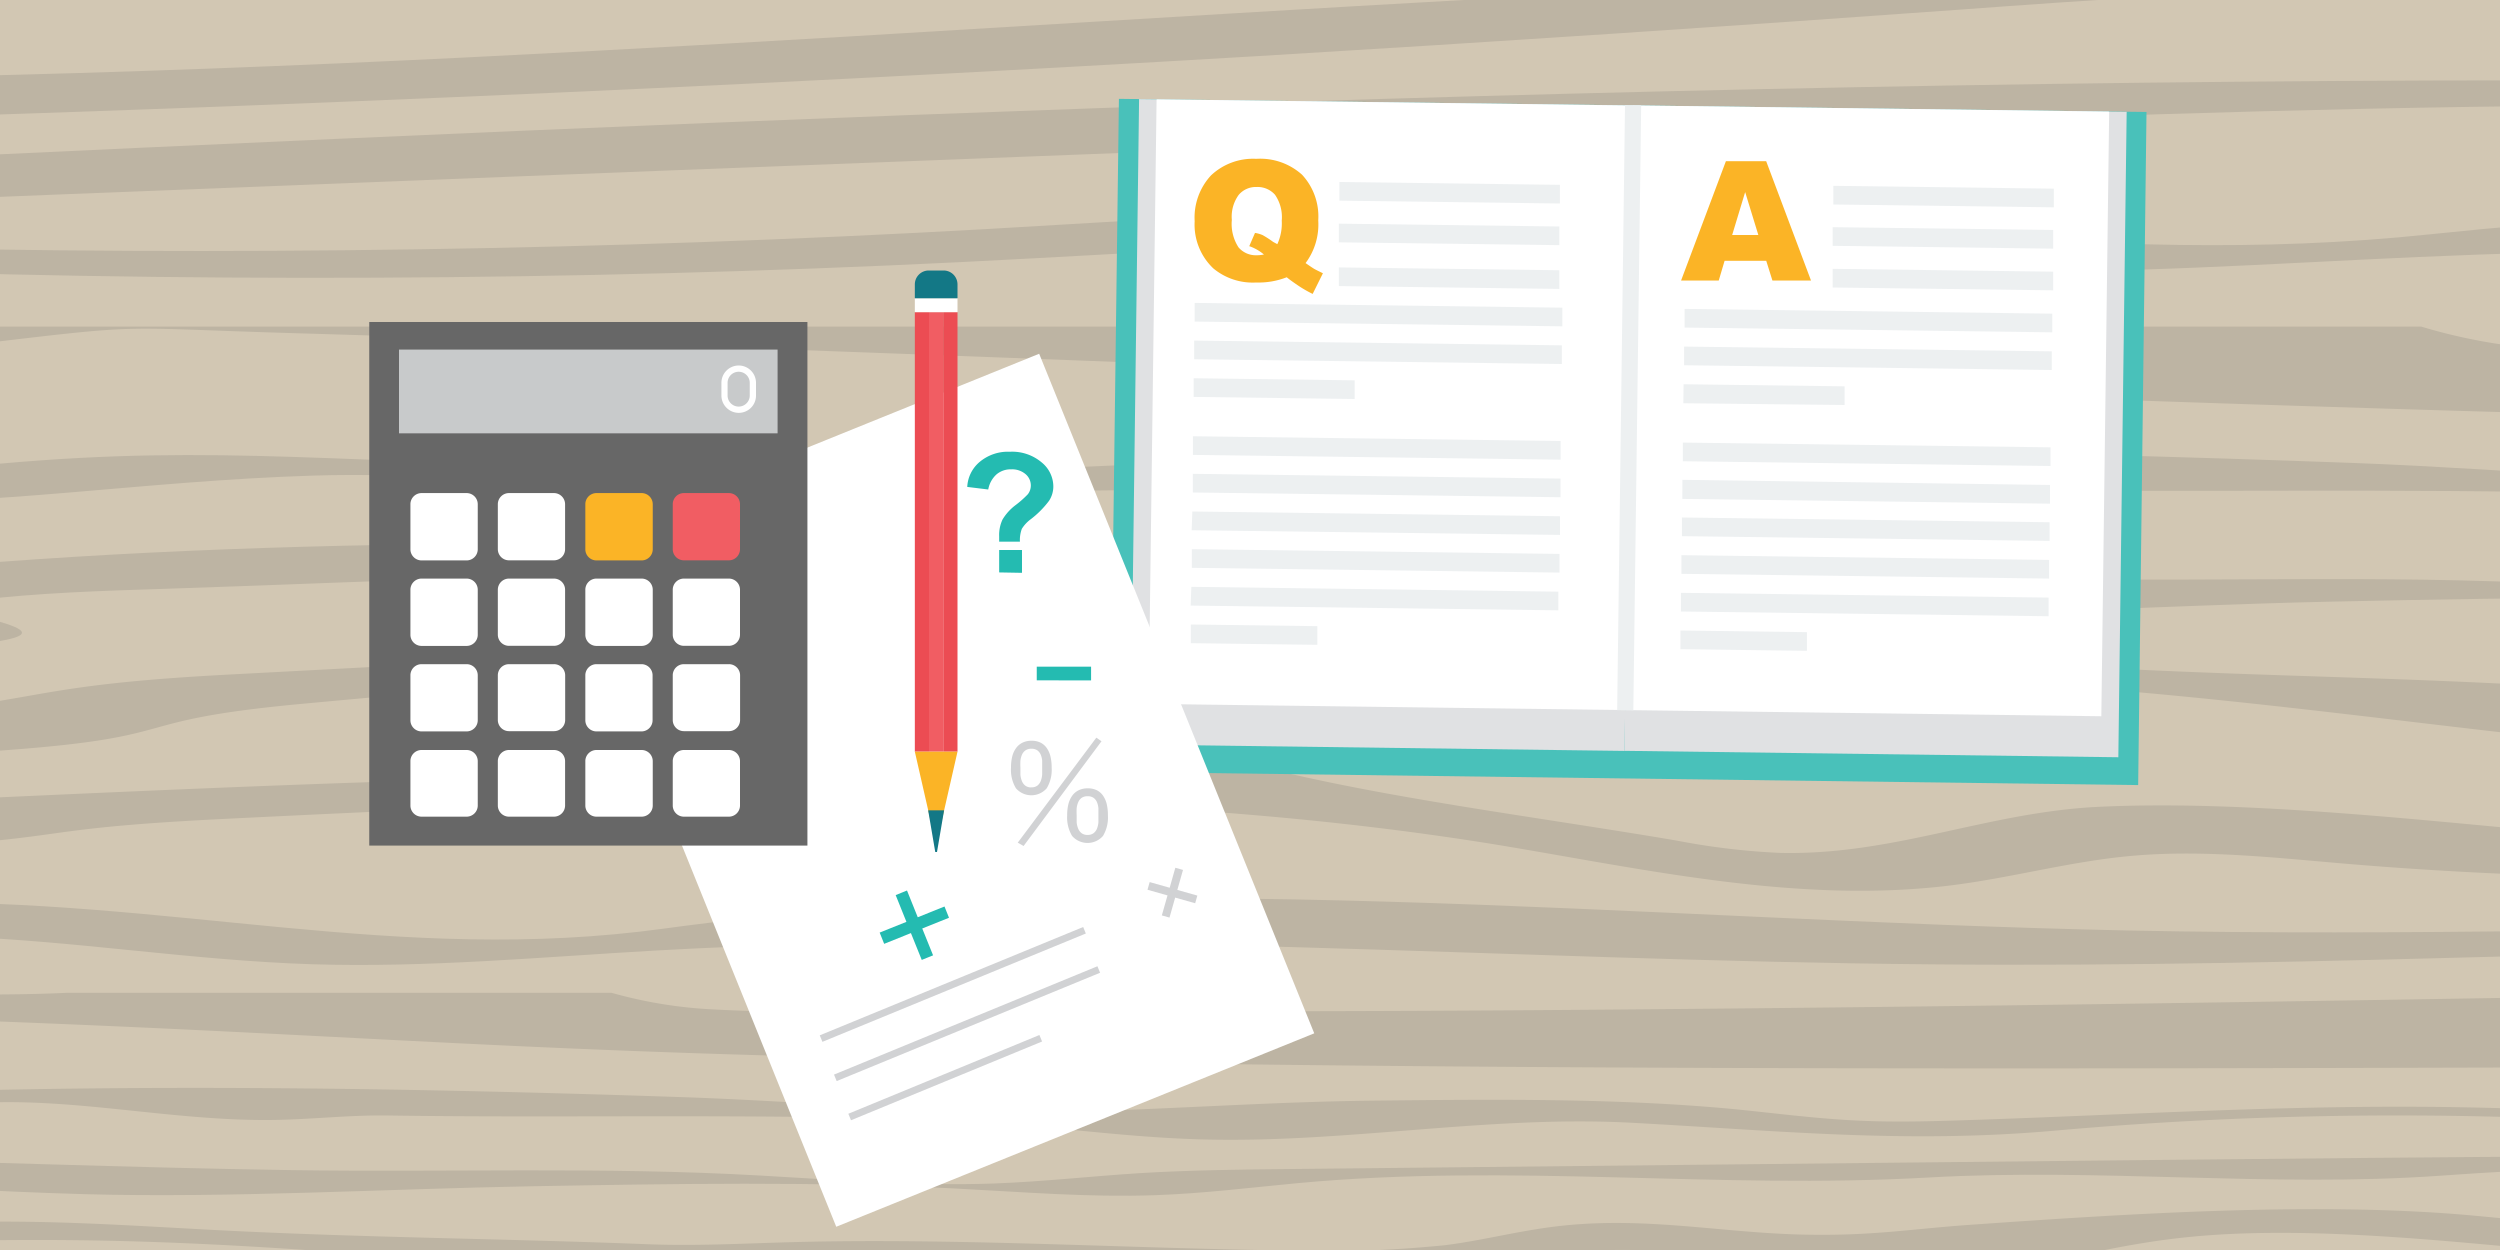 <svg id="Layer_1" data-name="Layer 1" xmlns="http://www.w3.org/2000/svg" xmlns:xlink="http://www.w3.org/1999/xlink" viewBox="0 0 300 150">
  <defs>
    <style>
      .cls-1, .cls-18 {
        fill: none;
      }

      .cls-2 {
        clip-path: url(#clip-path);
      }

      .cls-3 {
        fill: #d2c7b3;
      }

      .cls-4 {
        fill: #bdb4a3;
      }

      .cls-5 {
        fill: #49c1ba;
      }

      .cls-6 {
        fill: #e0e1e3;
      }

      .cls-7 {
        fill: #fff;
      }

      .cls-8 {
        fill: #edf0f1;
      }

      .cls-9 {
        fill: #fbb426;
      }

      .cls-10 {
        fill: #676767;
      }

      .cls-11 {
        fill: #f15d63;
      }

      .cls-12 {
        fill: #c8cacb;
      }

      .cls-13 {
        fill: #ec4c53;
      }

      .cls-14 {
        fill: #137886;
      }

      .cls-15 {
        fill: #d1d2d4;
      }

      .cls-16 {
        fill: #24bbb1;
      }

      .cls-17 {
        clip-path: url(#clip-path-2);
      }

      .cls-18 {
        stroke: #0090cf;
        stroke-miterlimit: 10;
      }
    </style>
    <clipPath id="clip-path">
      <rect class="cls-1" width="300" height="150"/>
    </clipPath>
    <clipPath id="clip-path-2">
      <rect class="cls-1" x="-14.85" y="330.44" width="300" height="150"/>
    </clipPath>
  </defs>
  <title>Homework</title>
  <g class="cls-2">
    <g>
      <rect class="cls-3" width="300" height="150"/>
      <g>
        <g>
          <path class="cls-4" d="M-29.53,138.8l6,.13c19.36.41,39,1.19,58.26,1.48,19,.29,37.54-.43,56.6.66,9.27.52,18.6,1.28,27.94.95,5.92-.22,11.61-.87,17.46-1.24,6.05-.37,12.22-.44,18.37-.5l102.16-1.07c18.07-.18,36.12-.37,54.19-.46-.88.49-1.77,1-2.67,1.46-5,.17-10.24.47-16,.88-20.26,1.43-40.87-.95-61.33.21-25.61,1.45-49.8-1.74-75.75.68-5.64.53-11.19,1.23-17,1.44-8.06.29-16.09-.39-24.08-.8-16.75-.86-33.79-.57-50.69-.27-17.43.31-36.42,1.43-53.78.95-11.41-.32-22.57-1.07-34-1.45Q-26.75,140.36-29.53,138.8Z"/>
          <path class="cls-4" d="M-17.65,131.3l2.63-.1c32.27-1.16,64.74-.63,97,.46,15.38.53,32.22,2.13,47.6,1.71,11.61-.31,23.07-1.15,35-1.29,14.51-.16,29.25-.32,43.35,1,5,.49,10,1.17,15.2,1.4,4.74.22,9.53.05,14.28-.11,17-.58,34.28-1.6,51.31-1.56,8.44,0,16.83.33,25.23.65l-1.48,1.06a463.34,463.34,0,0,0-65.68,1.14c-18.11,1.63-33.54,0-51.21-.94-17.23-.89-34.34,2.53-51.68,2-9.79-.29-18.87-1.76-28.44-2.18-22.45-1-46.34-.34-68.86-.68-4.53-.07-9,.45-13.51.53-12.9.23-25.57-3.1-38.07-1.85-3.31.33-6.57.59-9.83.78Q-16.28,132.34-17.65,131.3Z"/>
          <path class="cls-4" d="M-11.61,119.14H-15.8c7.86.17,16.28.35,23.78,0H73.4a54.48,54.48,0,0,0,12.39,2c11.63.62,24.6.14,36.37.18q38.42.14,76.83-.22c37.51-.32,75-.9,112.49-1.54a107.28,107.28,0,0,1-9.3,8.54c-64.95.18-130,.3-194.8-1.07C58,126,40.72,124-8.49,122.27Q-10.1,120.73-11.61,119.14Z"/>
          <path class="cls-4" d="M-24.55,147.5c10.13-.63,20.28-1.11,31.07-.82,6.67.18,13.23.61,19.82.95,17.35.89,34.2,1,51.47,1.68,5.83.23,11.69-.11,17.53-.26,19.26-.5,39.45.73,58.7,1a141.29,141.29,0,0,0,19.49-.64c5-.66,9.22-1.86,14.38-2.37,10.16-1,19,.94,28.81,1.12,8.14.15,12.35-.67,19.94-1.2,18.52-1.3,41.66-2.81,60.24-1.08,3.81.35,7.44.71,10.95,1.05-2.21.91-4.49,1.8-6.79,2.67-13.37-1.25-26.93-2.34-38.67-1.13-12.61,1.3-19.49,4.84-34.71,4.42-11.79-.32-22.27-3.07-34.1-2.89-9.43.14-17.47,2.1-25.92,3.47-24.24,3.93-53.27,3-79.62.9s-52.25-5.27-79.38-5.55c-9.51-.1-19,.15-28.45.54C-21.4,148.75-23,148.13-24.55,147.5Z"/>
        </g>
        <g>
          <path class="cls-4" d="M-9.34,109.68c8.64-.65-12.35-1.22-3.59-1.37,33.7-.58,60.59,7.52,92.63,3.12,56.07-7.69,116.79-1,175.74.23,16.48.34,33,.24,49.49.06-.71,1-1.46,2-2.24,3-23.66.64-47.32,1.23-71,1-51.12-.44-102.43-4.53-153.11-1.65-13.67.78-27.38,2.07-41.13,1.64-14.44-.46-28.22-2.8-42.65-3.32-10.43-.37,8.81.21-1.55.95Q-8.11,111.55-9.34,109.68Z"/>
          <path class="cls-4" d="M-19.78,76.82c0-1.37,0-2.74.16-4.1,13.42-1.71-2.9-3.37,10.31-4.54,48.36-4.29,98.45-3.05,147.8-1.79l37.29.95c23,.58,46.32,1.7,69.19,2.11,22.53.41,44.56-.61,67.2.94l4.23.3c0,.37.09.74.11,1.11-12.27-.12-24.59.14-36.85.4-20.68.44-43.25,2-63.85,1.35-18.76-.63-36.94-2.45-56.24-2.37-17.75.08-35.75.85-53.07-.77-27.84-2.58-58.62-.64-86.75.25-7.62.24-15.27.49-22.61,1.37-9.21,1.1,12.08,3.16,3.34,4.8-6.6,1.25-13.34,2.24-20.18,3Q-19.78,78.34-19.78,76.82Z"/>
          <path class="cls-4" d="M-17.72,62c.43-1.52.92-3,1.48-4.53,32.57-4.3,44.49-2.78,77.73-1.66,12.44.43,24.86,1,37.35,1,19,0,37.94-1.18,56.91-1.91,42.2-1.65,84.66-.89,126.8.66,9.89.37,20.26,1.11,30.62,1.69.25.67.49,1.33.71,2-25.63-.72-52.28-.09-77.6-.5-5.93-.09-11.75.64-17.66.75-16.86.33-33.44-4.4-49.79-2.62-23.59,2.57-45.86,2-70.52,1.91-8.45,0-16.93-.08-25.34-.43-11.79-.51-23.54-1.66-35.34-1.29-21,.66-37.89,3.7-58.41,3.24C-30.29,60.12-9.31,60.84-17.72,62Z"/>
          <path class="cls-4" d="M-7.95,41.92c.65-.92,1.32-1.83,2-2.73H172.43c10.41.24,21.56.5,31.47,0h86.64a66.46,66.46,0,0,0,14.34,2.66,69.58,69.58,0,0,1,4.86,7.87c-91.39-2.5-182.43-7-273.81-9.72C12.62,39.32,18.44,38.78-4,41.43-5.34,41.58-6.64,41.75-7.95,41.92Z"/>
          <path class="cls-4" d="M-18.94,86.3c25.22-2,20.82-4,46.54-5.36l49.32-2.61a65.79,65.79,0,0,1,9-.06c12.15,1.05,19,4,32.29,4.22,15,.29,30.32-.06,45.21-.93,20.42-1.18,39.23-3.93,60.25-3.18,7.31.26,14.5.86,21.72,1.35,19,1.26,37.48,1.4,56.42,2.39,4.87.26,9.77,0,14.66-.18a55.39,55.39,0,0,1-1.27,7.59l-2.2-.23c-28.88-3-57.27-7.49-87-7.9-35.9-.5-71.43,5-107.14,3.47-15.26-.66-30.16-2.6-45.49-2.68-12.62-.06-25,1.15-37.35,2.29C14.58,86.5,22.63,88.38,1,90q-9.35.72-18.73,1.39Q-18.48,88.89-18.94,86.3Z"/>
          <path class="cls-4" d="M-16.15,96.42c61.68-2.84,93.71-4.35,156.51-2.86.68-2.63,9.32-1.83,14.52-.69,14.42,3.31,31.19,5.42,46.32,8a84.71,84.71,0,0,0,12.48,1.48c13.66.29,24.74-4.88,38.13-5.53,16.77-.81,37.18,1.44,53.58,2.94l6.11.57q-1.1,2.45-2.45,4.84c-9.31-.26-18.62-.76-27.89-1.55-8.05-.69-16.25-1.59-24.32-1s-15.29,2.75-23.25,3.69c-18.18,2.14-36.62-2.09-54.32-5-48.64-7.86-101.91-5.53-153.19-3C2.88,99.5,9.35,100.64-13.84,101.8Q-15.13,99.14-16.15,96.42Z"/>
        </g>
        <g>
          <path class="cls-4" d="M-31.81,31.65q1.54-1.24,3.15-2.45c15.92-.64-6.19,0,9.93.39,45.71,1.14,91.9.44,137.08-2.1,17.63-1,35.21-2.26,53.09-2.5,43.72-.58,78.65,7.51,120.23,3.12,16.78-1.77,33.86-2.78,51.17-3.27q3.66,2.43,7,5c-19.93-.11-39.81.13-59.62,1-17.74.78-35.52,2.07-53.38,1.64-18.73-.46-36.63-2.8-55.34-3.32C162.23,28.59,143.07,30,124,31c-46.34,2.55-93.78,3-140.54,1.43C-34.11,31.85-14.06,30.93-31.81,31.65Z"/>
          <path class="cls-4" d="M-44.18,15.06q5.42-2.79,11.32-5.41c3.69-.11,7.42-.16,11.13-.21C62.38,8.35,141.31,1,224-2.37c17-.7,55.76-2.61,72.81-3.31Q302.52-4.06,308-2.32c-.93,0-23.53,1.21-24.46,1.2C267.14-1.18,251,0,235,1.17Q193.17,4.2,151,6.73,54.14,12.48-44.18,15.06Z"/>
          <path class="cls-4" d="M-62.86,26.14c2.44-1.69,5-3.35,7.7-5l3.54-.17c123-5.89,243.4-11.63,366.42-11.32q3.34,1.48,6.51,3c-33-.05-66.46,1.13-99.24,2.36Q79.54,20.39-62.86,26.14Z"/>
        </g>
      </g>
      <g>
        <path class="cls-5" d="M133.22,92.62l123.36,1.59,1-80.77L134.27,11.86Z"/>
        <path class="cls-6" d="M255.2,13.42l-59.26-.77-1,77.45,59.26.77Z"/>
        <path class="cls-7" d="M253.1,13.39l-57.16-.74L195,85.21l57.16.74Z"/>
        <path class="cls-6" d="M136.69,11.89l59.26.77-1,77.45-59.26-.77Z"/>
        <path class="cls-7" d="M138.79,11.92l57.16.74L195,85.21l-57.16-.74Z"/>
        <path class="cls-8" d="M195,12.64l1.94,0L196,85.22l-1.94,0L195,12.64Z"/>
        <path class="cls-8" d="M143.15,52.35l44.12.57,0,2.24-44.12-.57Zm58.79.76h0l44.12.57,0,2.24-44.12-.57Zm.09-7h0l19.32.25,0,2.24L202,48.39Zm.06-4.52h0l44.12.57,0,2.24-44.12-.57Zm.06-4.52h0l44.12.57,0,2.24-44.12-.57Zm17.77-9.81h0l26.46.34,0,2.24-26.46-.34Zm0,5h0l26.46.34,0,2.24-26.46-.34Zm-18.27,43.4h0l15.18.2,0,2.24-15.18-.2,0-2.24Zm.06-4.52h0l44.12.57,0,2.24-44.12-.57Zm.06-4.52h0l44.12.57,0,2.24-44.12-.57Zm.06-4.52h0l44.12.57,0,2.24-44.12-.57Zm.06-4.52h0L246,58.2l0,2.24-44.12-.57ZM143.24,45.39h0l19.32.25,0,2.24-19.32-.25Zm.06-4.52h0l44.12.57,0,2.24-44.12-.57Zm.06-4.52h0l44.12.57,0,2.24-44.12-.57Zm17.3-9.51h0l26.46.34,0,2.24-26.46-.34Zm0,5.25h0l26.46.34,0,2.24-26.46-.34ZM220,22.3h0l26.46.34,0,2.24-26.46-.34Zm-59.27-.46h0l26.46.34,0,2.24-26.46-.34Zm-17.83,53.1h0l15.18.2,0,2.24-15.18-.2Zm.06-4.52h0L187,71l0,2.24-44.12-.57Zm.06-4.52h0l44.12.57,0,2.24-44.12-.57Zm.06-4.52h0l44.12.57,0,2.24L143,63.63Zm.06-4.52h0l44.12.57,0,2.24-44.12-.57Z"/>
        <path class="cls-9" d="M156.67,31.57q.83.58,1.08.72t1,.5l-1.23,2.48a14.45,14.45,0,0,1-1.84-1.07q-.91-.62-1.27-.93a9.27,9.27,0,0,1-3.67.63,7.4,7.4,0,0,1-5.15-1.7,7.23,7.23,0,0,1-2.23-5.65,7.45,7.45,0,0,1,1.95-5.49,7.34,7.34,0,0,1,5.44-2,7.5,7.5,0,0,1,5.5,1.91,7.36,7.36,0,0,1,1.94,5.48A7.76,7.76,0,0,1,156.67,31.57Zm-3.39-2.27a6,6,0,0,0,.53-2.83,4.71,4.71,0,0,0-.81-3.1,2.79,2.79,0,0,0-2.22-.93,2.69,2.69,0,0,0-2.14.95,4.45,4.45,0,0,0-.82,3,5.17,5.17,0,0,0,.8,3.29,2.72,2.72,0,0,0,2.2.95,4,4,0,0,0,.85-.09,5.48,5.48,0,0,0-1.76-1l.69-1.59a3.73,3.73,0,0,1,.91.26,11.89,11.89,0,0,1,1.27.82Z"/>
        <path class="cls-9" d="M211.95,31.3h-5l-.7,2.36h-4.52l5.38-14.32h4.83l5.38,14.32h-4.63ZM211,28.2l-1.58-5.15-1.56,5.15Z"/>
      </g>
      <path class="cls-7" d="M124.7,42.45,67.35,65.67l33,81.54L157.71,124Z"/>
      <path class="cls-10" d="M44.31,101.47H96.89V38.64H44.31Z"/>
      <g>
        <path class="cls-7" d="M50.58,59.17H56a1.34,1.34,0,0,1,1.33,1.33v5.41A1.34,1.34,0,0,1,56,67.25H50.58a1.34,1.34,0,0,1-1.33-1.33V60.5A1.34,1.34,0,0,1,50.58,59.17Z"/>
        <path class="cls-7" d="M61.07,59.17h5.41a1.34,1.34,0,0,1,1.33,1.33v5.41a1.34,1.34,0,0,1-1.33,1.33H61.07a1.34,1.34,0,0,1-1.33-1.33V60.5A1.34,1.34,0,0,1,61.07,59.17Z"/>
      </g>
      <path class="cls-9" d="M71.57,59.17H77a1.34,1.34,0,0,1,1.33,1.33v5.41A1.34,1.34,0,0,1,77,67.25H71.57a1.34,1.34,0,0,1-1.33-1.33V60.5A1.34,1.34,0,0,1,71.57,59.17Z"/>
      <path class="cls-11" d="M82.06,59.17h5.41a1.34,1.34,0,0,1,1.33,1.33v5.41a1.34,1.34,0,0,1-1.33,1.33H82.06a1.34,1.34,0,0,1-1.33-1.33V60.5A1.34,1.34,0,0,1,82.06,59.17Z"/>
      <g>
        <path class="cls-7" d="M50.58,69.43H56a1.34,1.34,0,0,1,1.33,1.33v5.41A1.34,1.34,0,0,1,56,77.51H50.58a1.34,1.34,0,0,1-1.33-1.33V70.77A1.34,1.34,0,0,1,50.58,69.43Z"/>
        <path class="cls-7" d="M61.07,69.43h5.41a1.34,1.34,0,0,1,1.33,1.33v5.41a1.34,1.34,0,0,1-1.33,1.33H61.07a1.34,1.34,0,0,1-1.33-1.33V70.77A1.34,1.34,0,0,1,61.07,69.43Z"/>
        <path class="cls-7" d="M71.57,69.43H77a1.34,1.34,0,0,1,1.33,1.33v5.41A1.34,1.34,0,0,1,77,77.51H71.57a1.34,1.34,0,0,1-1.33-1.33V70.77A1.34,1.34,0,0,1,71.57,69.43Z"/>
        <path class="cls-7" d="M82.06,69.43h5.41a1.34,1.34,0,0,1,1.33,1.33v5.41a1.34,1.34,0,0,1-1.33,1.33H82.06a1.34,1.34,0,0,1-1.33-1.33V70.77A1.34,1.34,0,0,1,82.06,69.43Z"/>
        <path class="cls-7" d="M50.58,79.7H56A1.34,1.34,0,0,1,57.33,81v5.41A1.34,1.34,0,0,1,56,87.77H50.58a1.34,1.34,0,0,1-1.33-1.33V81A1.34,1.34,0,0,1,50.58,79.7Z"/>
        <path class="cls-7" d="M61.07,79.7h5.41A1.34,1.34,0,0,1,67.82,81v5.41a1.34,1.34,0,0,1-1.33,1.33H61.07a1.34,1.34,0,0,1-1.33-1.33V81A1.34,1.34,0,0,1,61.07,79.7Z"/>
        <path class="cls-7" d="M71.57,79.7H77A1.34,1.34,0,0,1,78.31,81v5.41A1.34,1.34,0,0,1,77,87.77H71.57a1.34,1.34,0,0,1-1.33-1.33V81A1.34,1.34,0,0,1,71.57,79.7Z"/>
        <path class="cls-7" d="M82.06,79.7h5.41A1.34,1.34,0,0,1,88.81,81v5.41a1.34,1.34,0,0,1-1.33,1.33H82.06a1.34,1.34,0,0,1-1.33-1.33V81A1.34,1.34,0,0,1,82.06,79.7Z"/>
        <path class="cls-7" d="M50.58,90H56a1.34,1.34,0,0,1,1.33,1.33V96.7A1.34,1.34,0,0,1,56,98H50.58a1.34,1.34,0,0,1-1.33-1.33V91.29A1.34,1.34,0,0,1,50.58,90Z"/>
        <path class="cls-7" d="M61.07,90h5.41a1.34,1.34,0,0,1,1.33,1.33V96.7A1.34,1.34,0,0,1,66.49,98H61.07a1.34,1.34,0,0,1-1.33-1.33V91.29A1.34,1.34,0,0,1,61.07,90Z"/>
        <path class="cls-7" d="M71.57,90H77a1.34,1.34,0,0,1,1.33,1.33V96.7A1.34,1.34,0,0,1,77,98H71.57a1.34,1.34,0,0,1-1.33-1.33V91.29A1.34,1.34,0,0,1,71.57,90Z"/>
        <path class="cls-7" d="M82.06,90h5.41a1.34,1.34,0,0,1,1.33,1.33V96.7A1.34,1.34,0,0,1,87.48,98H82.06a1.34,1.34,0,0,1-1.33-1.33V91.29A1.34,1.34,0,0,1,82.06,90Z"/>
      </g>
      <path class="cls-12" d="M47.88,41.95H93.31V52H47.88Z"/>
      <path class="cls-7" d="M88.64,43.86a2.07,2.07,0,0,1,1.47.61h0a2.07,2.07,0,0,1,.61,1.47v1.52a2.07,2.07,0,0,1-3.54,1.47h0a2.07,2.07,0,0,1-.61-1.47V45.94a2.08,2.08,0,0,1,2.08-2.08h0ZM89.58,45h0a1.33,1.33,0,0,0-2.27.94v1.52a1.33,1.33,0,0,0,2.66,0V45.94a1.33,1.33,0,0,0-.39-.94h0Z"/>
      <path class="cls-13" d="M109.78,90.2h1.71V37.46h-1.71Z"/>
      <path class="cls-11" d="M113.19,90.2h-1.71V37.46h1.71Z"/>
      <path class="cls-13" d="M113.19,90.2h1.71V37.46h-1.71Z"/>
      <path class="cls-9" d="M112.34,101.43l2.56-11.23h-5.12Z"/>
      <path class="cls-7" d="M109.78,37.46h5.12V35.79h-5.12Z"/>
      <g>
        <path class="cls-14" d="M111.44,32.46h1.79a1.67,1.67,0,0,1,1.67,1.67v1.66h-5.12V34.13A1.67,1.67,0,0,1,111.44,32.46Z"/>
        <path class="cls-14" d="M112.23,102.24h.21l.85-5h-1.91Z"/>
      </g>
      <path class="cls-15" d="M101.8,133.65l22.93-9.45.32.78-22.93,9.45Zm-3.43-9.41h0l.32.78,31.61-13-.32-.78Zm1.71,4.71h0l.32.78,31.61-13-.32-.78Z"/>
      <g>
        <path class="cls-16" d="M110.61,115.19l-1.3-3.22-3.21,1.29-.54-1.35,3.21-1.29-1.29-3.21,1.36-.55,1.29,3.21,3.21-1.29.54,1.35-3.21,1.29,1.3,3.22-1.36.55Z"/>
        <path class="cls-16" d="M124.41,81.64V80h6.52v1.65Z"/>
      </g>
      <path class="cls-15" d="M130.5,100.19a1.16,1.16,0,0,0,.73-.21,1.31,1.31,0,0,0,.41-.55,2.69,2.69,0,0,0,.17-.76c0-.28,0-.56,0-.85s0-.55,0-.82a2.49,2.49,0,0,0-.17-.73,1.23,1.23,0,0,0-.4-.52,1.17,1.17,0,0,0-.72-.2,1.2,1.2,0,0,0-.72.19,1.24,1.24,0,0,0-.41.52,2.41,2.41,0,0,0-.19.73,7.61,7.61,0,0,0,0,.84c0,.28,0,.56,0,.84a2.46,2.46,0,0,0,.18.76,1.31,1.31,0,0,0,.41.55,1.15,1.15,0,0,0,.73.21Zm-2.44-2.36h0a5.68,5.68,0,0,1,.15-1.35,3,3,0,0,1,.46-1,2.09,2.09,0,0,1,.77-.65,2.48,2.48,0,0,1,1.09-.23,2.44,2.44,0,0,1,1.07.22,2,2,0,0,1,.75.64,3,3,0,0,1,.45,1,5.77,5.77,0,0,1,.15,1.38,4.31,4.31,0,0,1-.59,2.47,2.46,2.46,0,0,1-3.71,0A4.33,4.33,0,0,1,128.06,97.84Zm-4.3-3.35h0a1.14,1.14,0,0,0,.73-.21,1.3,1.3,0,0,0,.4-.55,2.7,2.7,0,0,0,.17-.78q0-.43,0-.87c0-.27,0-.53,0-.79a2.35,2.35,0,0,0-.17-.71,1.23,1.23,0,0,0-.4-.52,1.17,1.17,0,0,0-.72-.2,1.2,1.2,0,0,0-.72.2,1.23,1.23,0,0,0-.41.51,2.44,2.44,0,0,0-.19.73,7.3,7.3,0,0,0,0,.82c0,.29,0,.58,0,.86a2.64,2.64,0,0,0,.18.76,1.3,1.3,0,0,0,.41.55,1.16,1.16,0,0,0,.72.21h0Zm-2.44-2.36h0a5.63,5.63,0,0,1,.15-1.35,2.88,2.88,0,0,1,.46-1,2.08,2.08,0,0,1,.77-.65,2.42,2.42,0,0,1,1.09-.23,2.38,2.38,0,0,1,1.06.22,2,2,0,0,1,.75.64,3,3,0,0,1,.45,1,5.73,5.73,0,0,1,.15,1.37,4.32,4.32,0,0,1-.59,2.47,2.45,2.45,0,0,1-3.7,0,4.3,4.3,0,0,1-.59-2.47Zm.81,9h0l9.43-12.6.62.43-9.35,12.57Z"/>
      <path class="cls-15" d="M139.42,109.85l.68-2.4-2.4-.68.26-.92,2.4.68.68-2.4.92.26-.68,2.4,2.4.68-.26.92-2.4-.68-.68,2.4-.92-.26Z"/>
      <path class="cls-16" d="M122.39,65H119.9q0-.54,0-.65a4.36,4.36,0,0,1,.4-2,6.08,6.08,0,0,1,1.6-1.76,12,12,0,0,0,1.44-1.28,1.71,1.71,0,0,0,.36-1.05,1.78,1.78,0,0,0-.64-1.37,2.49,2.49,0,0,0-1.72-.57,2.61,2.61,0,0,0-1.75.6,3.17,3.17,0,0,0-1,1.82l-2.52-.31a4.18,4.18,0,0,1,1.49-3,5.28,5.28,0,0,1,3.63-1.22A5.47,5.47,0,0,1,125,55.49a3.74,3.74,0,0,1,1.4,2.88,3.16,3.16,0,0,1-.51,1.72,11.24,11.24,0,0,1-2.19,2.21,4.18,4.18,0,0,0-1.08,1.16A3.91,3.91,0,0,0,122.39,65Zm-2.49,3.69V66h2.74v2.74Z"/>
    </g>
  </g>
  <g class="cls-17">
    <g>
      <g class="cls-17">
        <path class="cls-18" d="M0,74.5c15,0,15,1,30,1s15-1,30-1,15,1,30,1,15-1,30-1,15,1,30,1,15-1,30-1,15,1,30,1,15-1,30-1,15,1,30,1,15-1,30-1"/>
      </g>
      <path class="cls-18" d="M0,74.5c15,0,15,1,30,1s15-1,30-1,15,1,30,1,15-1,30-1,15,1,30,1,15-1,30-1,15,1,30,1,15-1,30-1,15,1,30,1,15-1,30-1"/>
    </g>
  </g>
</svg>

